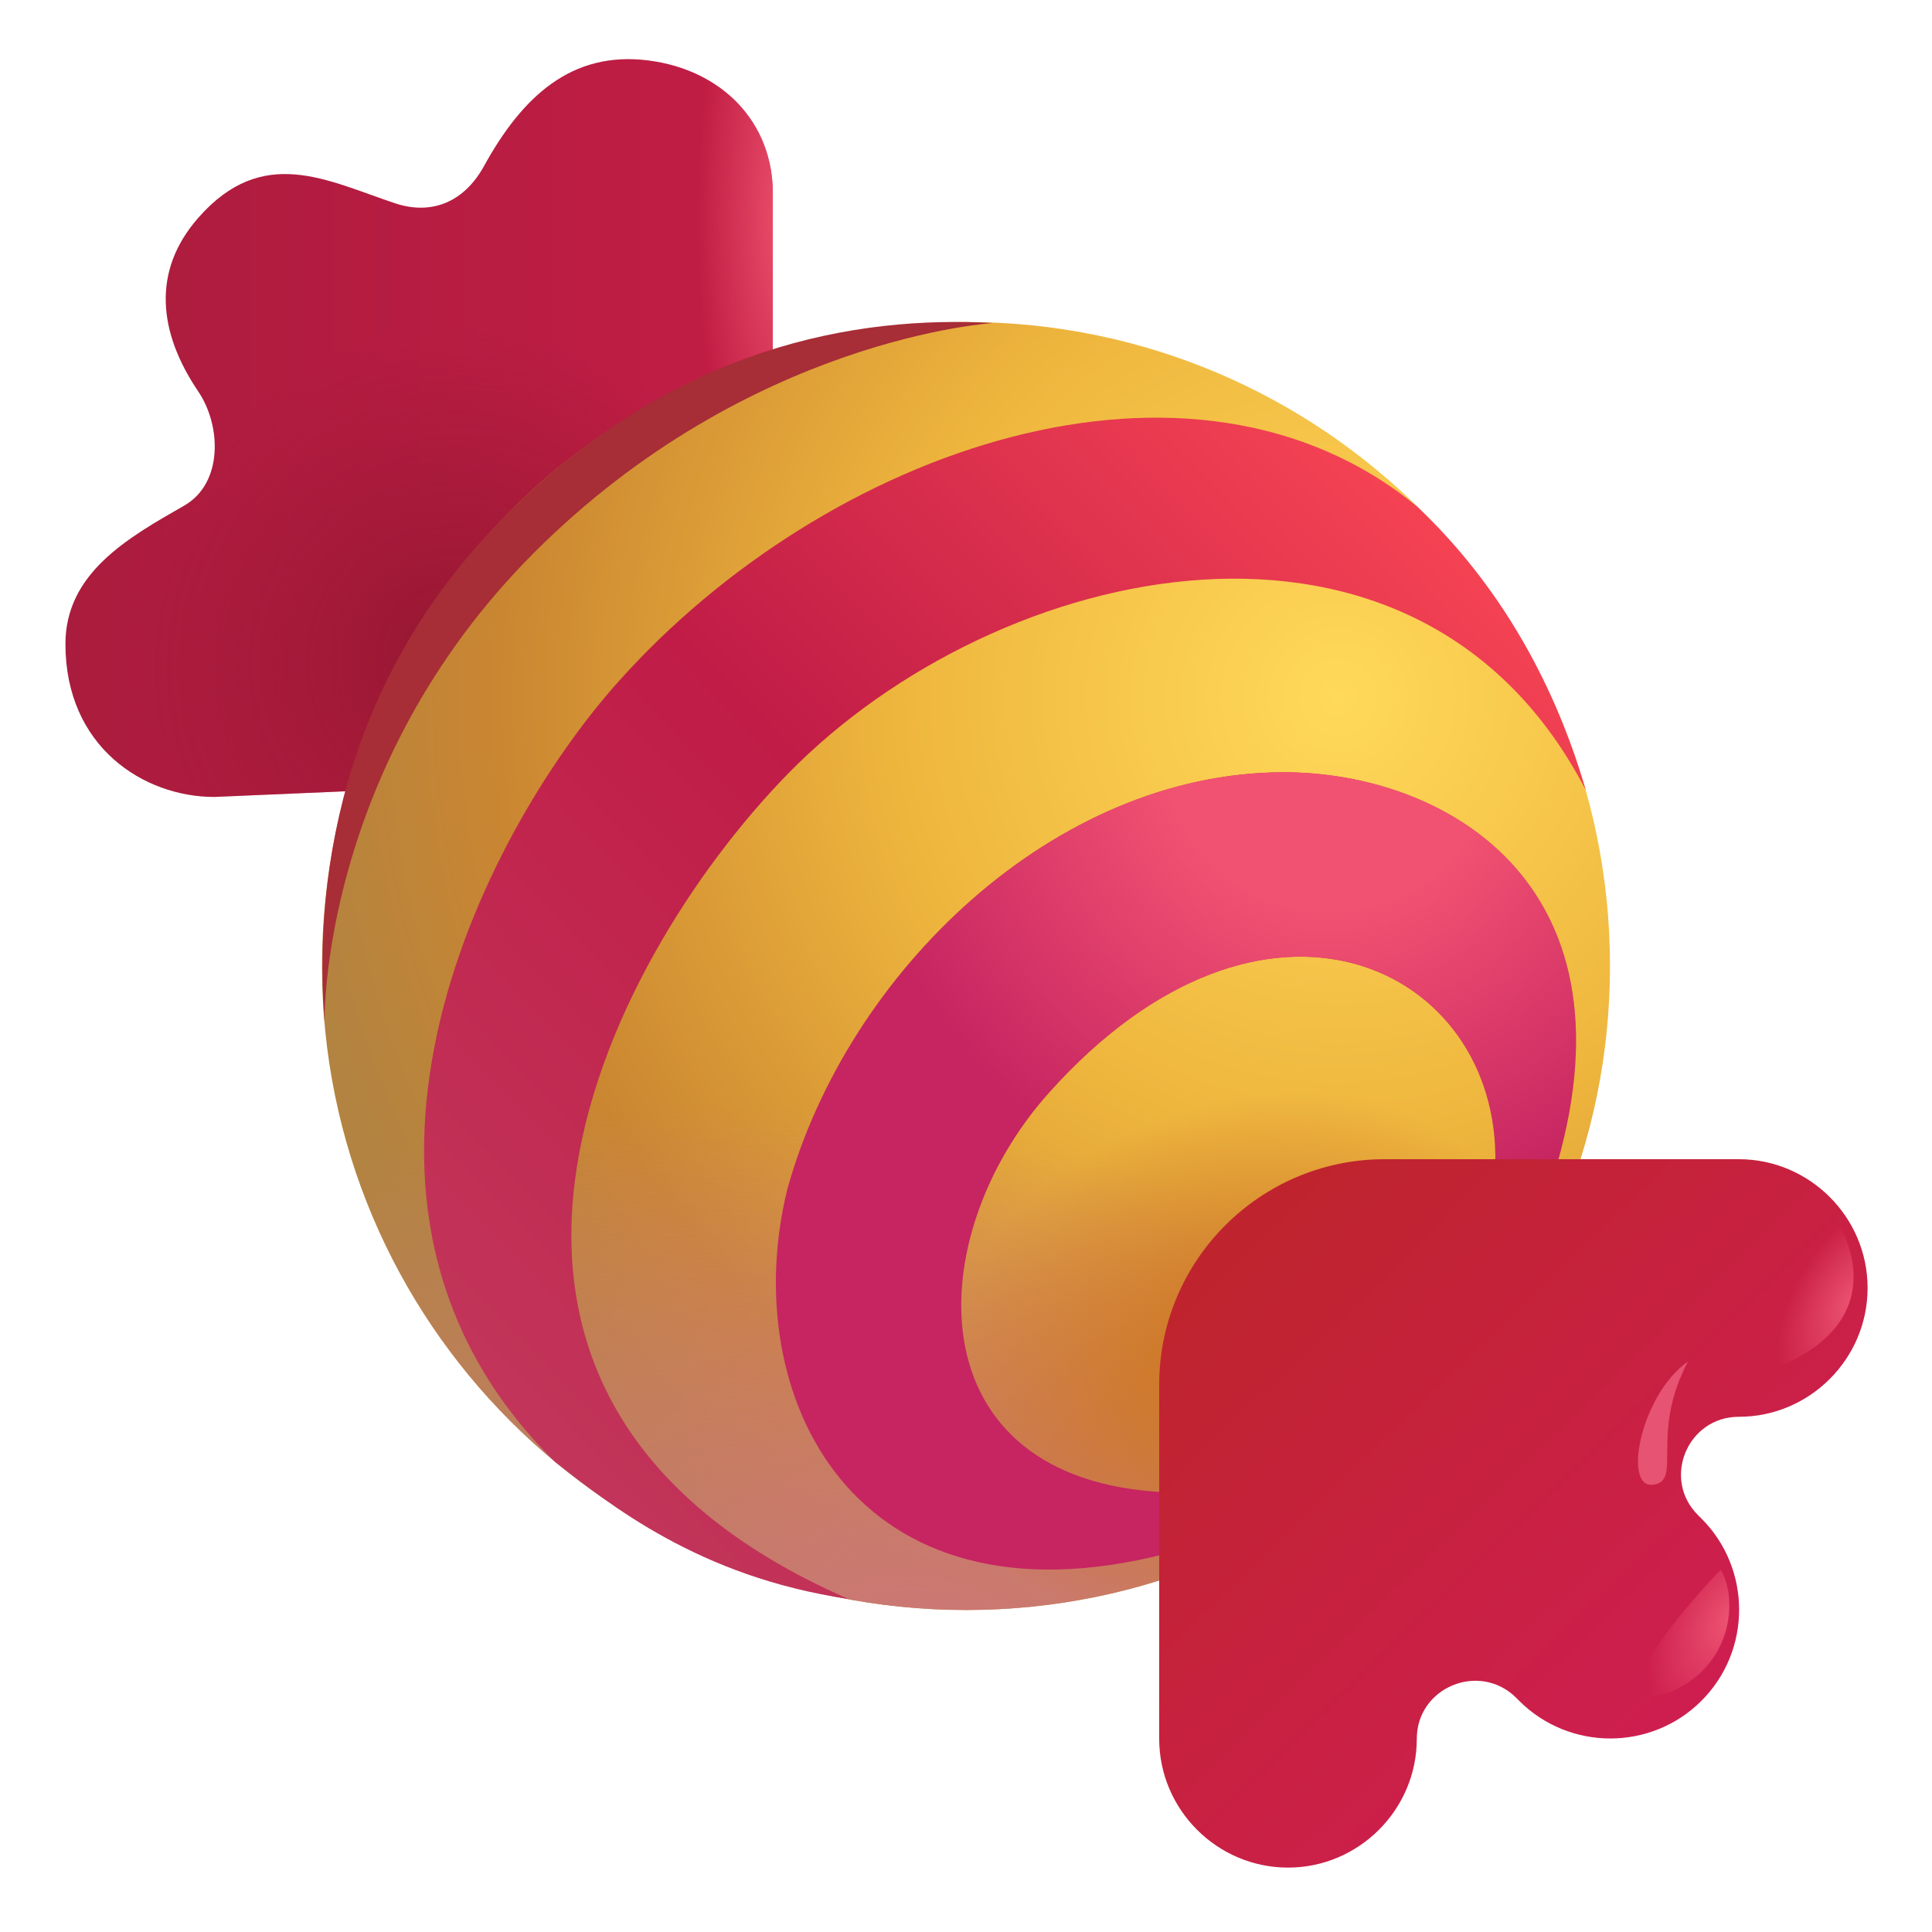 <svg viewBox="1 1 30 30" xmlns="http://www.w3.org/2000/svg">
<path d="M13 4C13 2.9 12.213 2.081 11.062 1.938C9.875 1.789 9.109 2.5 8.516 3.578C8.203 4.146 7.695 4.344 7.133 4.156C6.073 3.803 5.079 3.242 4.078 4.383C3.352 5.211 3.46 6.164 4.078 7.078C4.438 7.609 4.466 8.505 3.859 8.852C2.984 9.352 2.016 9.9 2.016 11C2.016 12.594 3.228 13.375 4.328 13.375L13 13V4Z" fill="url(#paint0_linear_18_32303)"/>
<path d="M13 4C13 2.9 12.213 2.081 11.062 1.938C9.875 1.789 9.109 2.5 8.516 3.578C8.203 4.146 7.695 4.344 7.133 4.156C6.073 3.803 5.079 3.242 4.078 4.383C3.352 5.211 3.46 6.164 4.078 7.078C4.438 7.609 4.466 8.505 3.859 8.852C2.984 9.352 2.016 9.9 2.016 11C2.016 12.594 3.228 13.375 4.328 13.375L13 13V4Z" fill="url(#paint1_radial_18_32303)"/>
<path d="M13 4C13 2.9 12.213 2.081 11.062 1.938C9.875 1.789 9.109 2.5 8.516 3.578C8.203 4.146 7.695 4.344 7.133 4.156C6.073 3.803 5.079 3.242 4.078 4.383C3.352 5.211 3.46 6.164 4.078 7.078C4.438 7.609 4.466 8.505 3.859 8.852C2.984 9.352 2.016 9.9 2.016 11C2.016 12.594 3.228 13.375 4.328 13.375L13 13V4Z" fill="url(#paint2_radial_18_32303)"/>
<path d="M16 26C21.523 26 26 21.523 26 16C26 10.477 21.523 6 16 6C10.477 6 6 10.477 6 16C6 21.523 10.477 26 16 26Z" fill="url(#paint3_radial_18_32303)"/>
<path d="M16 26C21.523 26 26 21.523 26 16C26 10.477 21.523 6 16 6C10.477 6 6 10.477 6 16C6 21.523 10.477 26 16 26Z" fill="url(#paint4_radial_18_32303)"/>
<path d="M16 26C21.523 26 26 21.523 26 16C26 10.477 21.523 6 16 6C10.477 6 6 10.477 6 16C6 21.523 10.477 26 16 26Z" fill="url(#paint5_radial_18_32303)"/>
<path d="M13.234 13.016C16.501 9.673 23.016 8.234 25.625 13.27C25.387 12.477 24.766 10.539 23.016 8.875C19.516 5.984 13.842 7.951 10.594 11.594C8.463 13.983 5.57 19.703 9.617 23.699C10.461 24.355 11.844 25.484 14.172 25.828C6.984 22.688 10.347 15.971 13.234 13.016Z" fill="url(#paint6_linear_18_32303)"/>
<path d="M19.109 24.172C15.203 24 15.27 20.232 17.281 17.977C20.639 14.211 24.289 16.016 24.219 19.07H25.181C26.435 14.677 23.391 12.992 20.938 12.992C17.359 12.992 14.156 16.109 13.227 19.461C12.438 22.641 14.227 26.375 19.109 25.125V24.172Z" fill="#C62561"/>
<path d="M19.109 24.172C15.203 24 15.27 20.232 17.281 17.977C20.639 14.211 24.289 16.016 24.219 19.07H25.181C26.435 14.677 23.391 12.992 20.938 12.992C17.359 12.992 14.156 16.109 13.227 19.461C12.438 22.641 14.227 26.375 19.109 25.125V24.172Z" fill="url(#paint7_radial_18_32303)"/>
<path d="M19 28C19 29.1 19.9 30 21 30C22.1 30 23 29.1 23 28C23 27.2 23.97 26.8 24.54 27.36L24.59 27.41C25.37 28.19 26.64 28.19 27.42 27.41C28.2 26.63 28.2 25.36 27.42 24.58L27.37 24.53C26.8 23.97 27.2 23 28 23C29.1 23 30 22.1 30 21C30 19.9 29.1 19 28 19H22.5C20.57 19 19 20.57 19 22.5V28Z" fill="url(#paint8_linear_18_32303)"/>
<path d="M8.852 9.004C6.214 11.641 5.883 14.805 6.039 16.867C6.039 16.867 5.96 12.915 9.297 9.578C12.634 6.241 16.422 6.016 16.422 6.016C14.312 5.898 11.489 6.366 8.852 9.004Z" fill="#A72D36"/>
<g filter="url(#filter0_f_18_32303)">
<path d="M26.664 24.055C27.137 24.004 26.609 23.281 27.211 22.141C26.484 22.648 26.191 24.105 26.664 24.055Z" fill="#E75372"/>
</g>
<g filter="url(#filter1_f_18_32303)">
<path d="M27.72 25.372C27.983 25.823 27.915 26.841 26.962 27.263C25.724 27.694 26.951 26.182 27.72 25.372Z" fill="url(#paint9_radial_18_32303)"/>
</g>
<g filter="url(#filter2_f_18_32303)">
<path d="M29.516 19.969C29.838 20.443 30.125 21.535 28.75 22.162C27.925 22.538 28.693 20.966 29.516 19.969Z" fill="url(#paint10_radial_18_32303)"/>
</g>
<defs>
<filter id="filter0_f_18_32303" x="26.034" y="21.741" width="1.577" height="2.715" filterUnits="userSpaceOnUse" color-interpolation-filters="sRGB">
<feFlood flood-opacity="0" result="BackgroundImageFix"/>
<feBlend mode="normal" in="SourceGraphic" in2="BackgroundImageFix" result="shape"/>
<feGaussianBlur stdDeviation="0.2" result="effect1_foregroundBlur_18_32303"/>
</filter>
<filter id="filter1_f_18_32303" x="26.184" y="25.122" width="1.918" height="2.466" filterUnits="userSpaceOnUse" color-interpolation-filters="sRGB">
<feFlood flood-opacity="0" result="BackgroundImageFix"/>
<feBlend mode="normal" in="SourceGraphic" in2="BackgroundImageFix" result="shape"/>
<feGaussianBlur stdDeviation="0.125" result="effect1_foregroundBlur_18_32303"/>
</filter>
<filter id="filter2_f_18_32303" x="27.996" y="19.569" width="2.187" height="3.05" filterUnits="userSpaceOnUse" color-interpolation-filters="sRGB">
<feFlood flood-opacity="0" result="BackgroundImageFix"/>
<feBlend mode="normal" in="SourceGraphic" in2="BackgroundImageFix" result="shape"/>
<feGaussianBlur stdDeviation="0.2" result="effect1_foregroundBlur_18_32303"/>
</filter>
<linearGradient id="paint0_linear_18_32303" x1="2.016" y1="7.646" x2="13" y2="7.646" gradientUnits="userSpaceOnUse">
<stop stop-color="#AA1C3D"/>
<stop offset="1" stop-color="#C31D45"/>
</linearGradient>
<radialGradient id="paint1_radial_18_32303" cx="0" cy="0" r="1" gradientUnits="userSpaceOnUse" gradientTransform="translate(8 11.188) rotate(123.69) scale(5.183 4.969)">
<stop stop-color="#951731"/>
<stop offset="1" stop-color="#9D1934" stop-opacity="0"/>
</radialGradient>
<radialGradient id="paint2_radial_18_32303" cx="0" cy="0" r="1" gradientUnits="userSpaceOnUse" gradientTransform="translate(13.219 4.406) rotate(90) scale(5.062 1.391)">
<stop stop-color="#EC516B"/>
<stop offset="1" stop-color="#EB506C" stop-opacity="0"/>
</radialGradient>
<radialGradient id="paint3_radial_18_32303" cx="0" cy="0" r="1" gradientUnits="userSpaceOnUse" gradientTransform="translate(21.812 11.812) rotate(161.633) scale(16.661)">
<stop stop-color="#FFD95A"/>
<stop offset="0.423" stop-color="#EEB53D"/>
<stop offset="0.788" stop-color="#CA8631"/>
<stop offset="1" stop-color="#B28341"/>
</radialGradient>
<radialGradient id="paint4_radial_18_32303" cx="0" cy="0" r="1" gradientUnits="userSpaceOnUse" gradientTransform="translate(15.625 26.688) rotate(104.903) scale(8.02 13.72)">
<stop stop-color="#CD7677"/>
<stop offset="1" stop-color="#CE7A85" stop-opacity="0"/>
</radialGradient>
<radialGradient id="paint5_radial_18_32303" cx="0" cy="0" r="1" gradientUnits="userSpaceOnUse" gradientTransform="translate(20.062 22.062) rotate(151.844) scale(5.033 3.802)">
<stop stop-color="#CF771E"/>
<stop offset="1" stop-color="#C96D2E" stop-opacity="0"/>
</radialGradient>
<linearGradient id="paint6_linear_18_32303" x1="24.062" y1="9.812" x2="9.688" y2="23.875" gradientUnits="userSpaceOnUse">
<stop stop-color="#F54353"/>
<stop offset="0.485" stop-color="#C01C47"/>
<stop offset="1" stop-color="#C2355A"/>
</linearGradient>
<radialGradient id="paint7_radial_18_32303" cx="0" cy="0" r="1" gradientUnits="userSpaceOnUse" gradientTransform="translate(21.625 12.562) rotate(73.113) scale(7.315 7.342)">
<stop offset="0.342" stop-color="#F25271"/>
<stop offset="1" stop-color="#F15372" stop-opacity="0"/>
</radialGradient>
<linearGradient id="paint8_linear_18_32303" x1="20.312" y1="20.312" x2="27.5" y2="27.75" gradientUnits="userSpaceOnUse">
<stop stop-color="#BF242E"/>
<stop offset="1" stop-color="#CF1E51"/>
</linearGradient>
<radialGradient id="paint9_radial_18_32303" cx="0" cy="0" r="1" gradientUnits="userSpaceOnUse" gradientTransform="translate(27.852 26.154) rotate(118.896) scale(1.822 1.061)">
<stop stop-color="#ED5372"/>
<stop offset="1" stop-color="#ED5372" stop-opacity="0"/>
</radialGradient>
<radialGradient id="paint10_radial_18_32303" cx="0" cy="0" r="1" gradientUnits="userSpaceOnUse" gradientTransform="translate(29.783 21.203) rotate(120.115) scale(1.716 0.934)">
<stop stop-color="#ED5372"/>
<stop offset="1" stop-color="#ED5372" stop-opacity="0"/>
</radialGradient>
</defs>
</svg>
